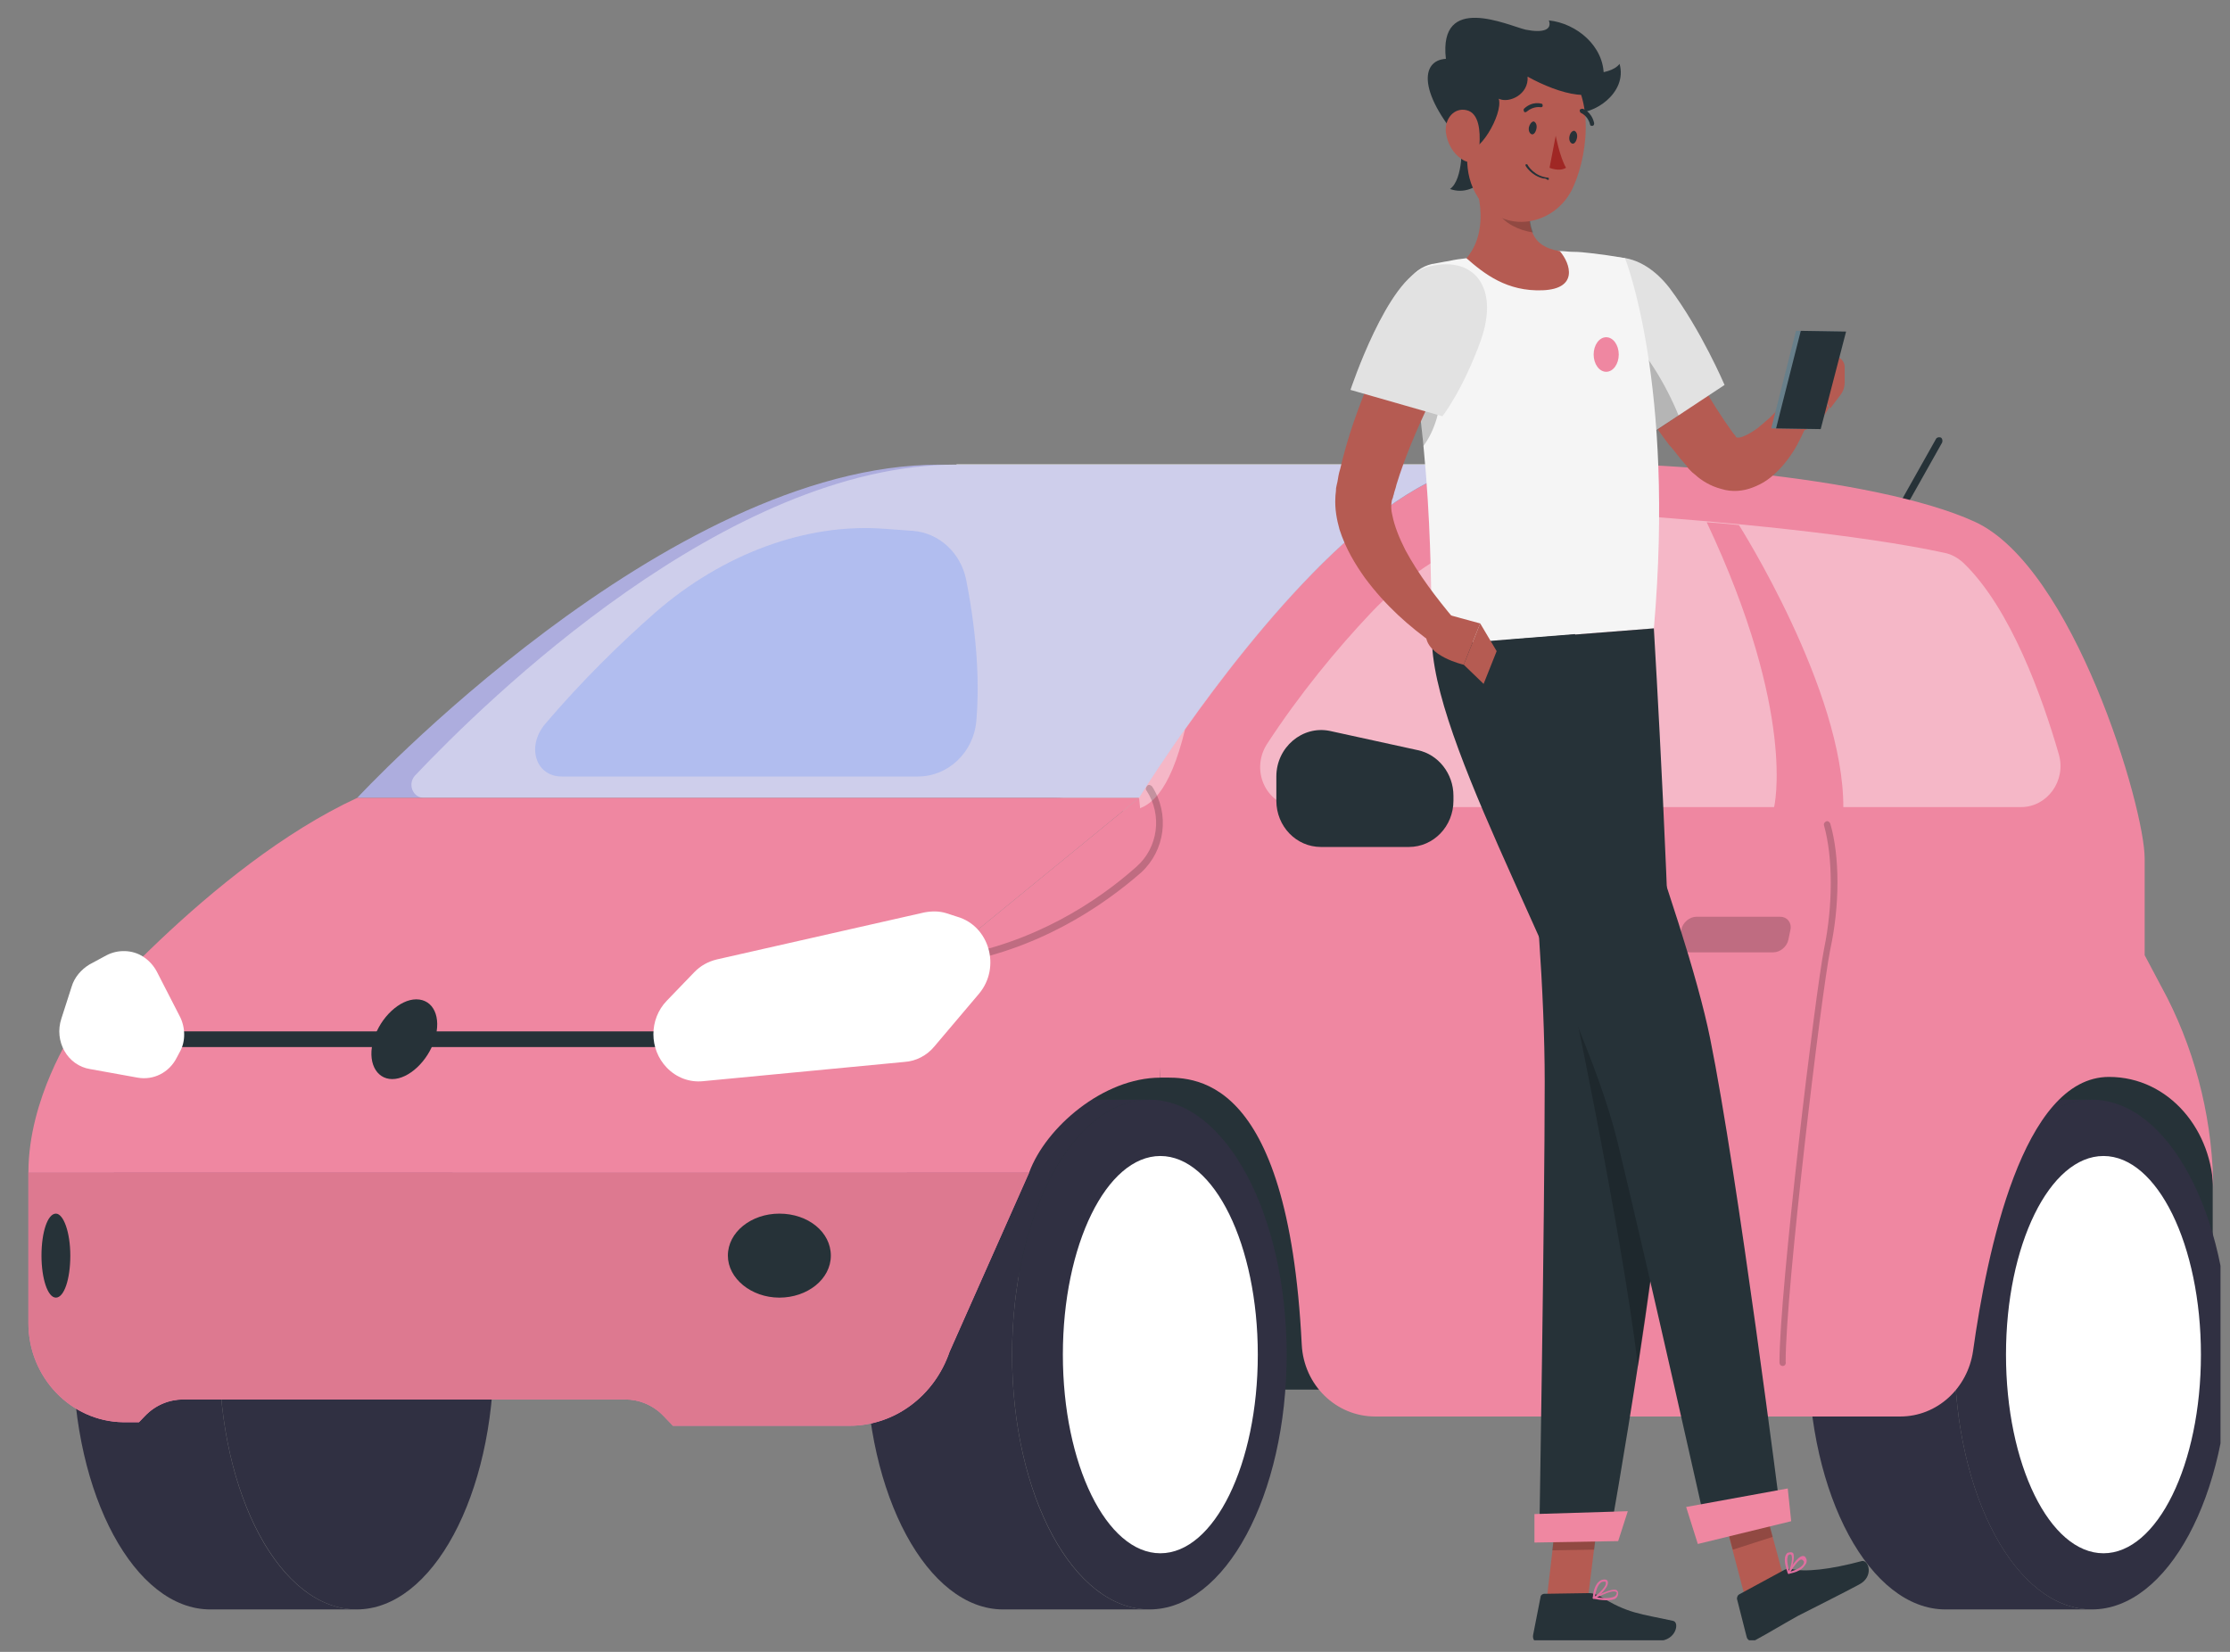 <svg width="108" height="80" viewBox="0 0 108 80" fill="none" xmlns="http://www.w3.org/2000/svg">
<rect x="0" y="0" width="108" height="80" fill="#808080" stroke="none"/>
<g clip-path="url(#clip0_3314_6789)">
<path d="M107.157 67.293H49.347V48.605H100.309L105.063 52.605C106.393 53.708 107.157 55.398 107.157 57.156V67.293V67.293Z" fill="#263238"/>
<path opacity="0.5" d="M107.157 67.293H49.347V48.605H100.309L105.063 52.605C106.393 53.708 107.157 55.398 107.157 57.156V67.293V67.293Z" fill="#263238"/>
<path d="M49.015 65.601C49.015 58.774 52.007 53.258 55.664 53.258H48.583C44.893 53.258 41.935 58.774 41.935 65.601C41.935 72.428 44.926 77.945 48.583 77.945H55.664C51.974 77.945 49.015 72.428 49.015 65.601Z" fill="#303042"/>
<path d="M55.664 77.945C59.336 77.945 62.313 72.418 62.313 65.601C62.313 58.784 59.336 53.258 55.664 53.258C51.992 53.258 49.016 58.784 49.016 65.601C49.016 72.418 51.992 77.945 55.664 77.945Z" fill="#303042"/>
<path d="M56.196 75.225C58.803 75.225 60.916 70.918 60.916 65.605C60.916 60.292 58.803 55.985 56.196 55.985C53.589 55.985 51.475 60.292 51.475 65.605C51.475 70.918 53.589 75.225 56.196 75.225Z" fill="white"/>
<path d="M10.618 65.601C10.618 58.774 13.61 53.258 17.267 53.258H10.186C6.496 53.258 3.538 58.774 3.538 65.601C3.538 72.428 6.53 77.945 10.186 77.945H17.267C13.577 77.945 10.618 72.428 10.618 65.601Z" fill="#303042"/>
<path d="M17.268 77.945C20.94 77.945 23.917 72.418 23.917 65.601C23.917 58.784 20.94 53.258 17.268 53.258C13.596 53.258 10.619 58.784 10.619 65.601C10.619 72.418 13.596 77.945 17.268 77.945Z" fill="#303042"/>
<path d="M94.658 65.601C94.658 58.774 97.65 53.258 101.307 53.258H94.226C90.536 53.258 87.577 58.774 87.577 65.601C87.577 72.428 90.569 77.945 94.226 77.945H101.307C97.65 77.945 94.658 72.428 94.658 65.601Z" fill="#303042"/>
<path d="M101.308 77.945C104.98 77.945 107.956 72.418 107.956 65.601C107.956 58.784 104.98 53.258 101.308 53.258C97.636 53.258 94.659 58.784 94.659 65.601C94.659 72.418 97.636 77.945 101.308 77.945Z" fill="#303042"/>
<path d="M101.872 75.225C104.479 75.225 106.592 70.918 106.592 65.605C106.592 60.292 104.479 55.985 101.872 55.985C99.265 55.985 97.151 60.292 97.151 65.605C97.151 70.918 99.265 75.225 101.872 75.225Z" fill="white"/>
<path d="M41.136 69.051H32.592L32.127 68.568C31.628 68.051 30.963 67.775 30.265 67.775H8.889C8.191 67.775 7.526 68.051 7.028 68.568L6.729 68.878H5.964C3.437 68.844 1.376 66.706 1.376 64.086V56.776H49.846L45.989 65.465C45.258 67.603 43.33 69.051 41.136 69.051Z" fill="#EE7EAF"/>
<path d="M41.136 69.051H32.592L32.127 68.568C31.628 68.051 30.963 67.775 30.265 67.775H8.889C8.191 67.775 7.526 68.051 7.028 68.568L6.729 68.878H5.964C3.437 68.844 1.376 66.706 1.376 64.086V56.776H49.846L45.989 65.465C45.258 67.603 43.33 69.051 41.136 69.051Z" fill="#DD7990"/>
<path d="M91.6 25.671C91.567 25.671 91.534 25.671 91.501 25.637C91.434 25.602 91.401 25.499 91.434 25.395L93.761 21.258C93.794 21.189 93.894 21.154 93.994 21.189C94.06 21.223 94.094 21.327 94.06 21.43L91.733 25.568C91.7 25.671 91.667 25.671 91.6 25.671Z" fill="#263238"/>
<path d="M103.867 46.259V41.569C103.867 39.087 100.41 27.433 95.623 25.261C90.869 23.089 79.334 22.089 72.086 22.502C64.839 22.916 55.132 38.639 55.132 38.639L56.196 52.189C57.659 52.189 62.379 51.741 63.044 65.119C63.144 67.084 64.706 68.601 66.601 68.601H92.033C93.794 68.601 95.29 67.257 95.556 65.429C96.221 60.671 97.95 52.155 102.139 52.155C105.064 52.155 107.192 54.775 107.192 57.74C107.192 54.465 106.427 51.224 104.964 48.328L103.867 46.259Z" fill="#EF87A1"/>
<path d="M45.491 22.503C32.26 22.503 17.301 38.64 17.301 38.64H55.165C55.165 38.64 64.839 22.883 72.119 22.503H45.491Z" fill="#ADADDE"/>
<path opacity="0.4" d="M46.323 22.5C35.186 22.5 23.517 33.947 20.093 37.567C19.728 37.981 19.994 38.636 20.526 38.636H51.076C53.57 38.636 55.9 41.443 57.393 35.326C60.684 30.671 67 22.776 72.12 22.465H46.323V22.5Z" fill="white"/>
<path d="M55.164 38.64L41.169 50.087L3.537 49.949C3.537 49.949 1.376 53.191 1.376 56.776C3.737 56.776 47.12 56.776 49.846 56.776C50.643 54.604 53.436 52.191 56.195 52.191C56.195 48.122 55.164 38.64 55.164 38.64Z" fill="#EF87A1"/>
<path opacity="0.2" d="M45.989 46.706C45.923 46.706 45.823 46.637 45.823 46.568C45.823 46.464 45.856 46.395 45.956 46.361C50.078 45.706 53.17 43.637 55.032 41.982C56.096 41.051 56.295 39.465 55.53 38.293C55.464 38.224 55.497 38.12 55.564 38.051C55.63 37.982 55.73 38.017 55.796 38.086C56.661 39.431 56.428 41.189 55.264 42.258C53.37 43.913 50.211 46.051 45.989 46.706C46.023 46.706 46.023 46.706 45.989 46.706Z" fill="black"/>
<path d="M3.538 49.949C3.538 49.949 10.153 41.95 17.3 38.64H55.165L41.169 50.087L3.538 49.949Z" fill="#EF87A1"/>
<path d="M32.825 49.95H7.992V50.709H32.825V49.95Z" fill="#263238"/>
<path d="M32.293 48.465L33.622 47.086C33.922 46.775 34.287 46.569 34.719 46.465L44.759 44.19C45.125 44.12 45.49 44.12 45.823 44.224L46.355 44.396C47.917 44.845 48.482 46.844 47.419 48.12L45.258 50.672C44.892 51.12 44.36 51.396 43.795 51.43L34.055 52.361C33.39 52.43 32.758 52.189 32.293 51.706C31.428 50.809 31.428 49.361 32.293 48.465Z" fill="white"/>
<path d="M8.691 49.19L7.594 47.053C7.428 46.742 7.195 46.501 6.929 46.329C6.397 45.984 5.699 45.984 5.167 46.26L4.336 46.708C3.937 46.949 3.605 47.328 3.472 47.777L2.973 49.328C2.607 50.432 3.272 51.604 4.369 51.776L6.663 52.19C7.428 52.328 8.192 51.949 8.558 51.225L8.724 50.914C8.99 50.432 8.99 49.742 8.691 49.19Z" fill="white"/>
<path opacity="0.4" d="M62.877 39.087H97.883C99.146 39.087 100.077 37.812 99.711 36.536C98.913 33.778 97.384 29.468 95.09 27.261C94.824 27.02 94.525 26.847 94.192 26.778C90.07 25.882 83.422 25.261 78.501 24.916C73.98 24.606 69.559 26.33 66.401 29.675C64.739 31.433 62.944 33.605 61.348 36.053C60.517 37.398 61.414 39.087 62.877 39.087Z" fill="white"/>
<path d="M40.238 60.81C40.238 61.948 39.108 62.844 37.745 62.844C36.382 62.844 35.251 61.913 35.251 60.81C35.251 59.672 36.382 58.776 37.745 58.776C39.141 58.776 40.238 59.672 40.238 60.81Z" fill="#263238"/>
<path d="M20.16 48.398C20.991 48.398 21.39 49.26 21.058 50.329C20.725 51.398 19.794 52.26 18.997 52.26C18.199 52.26 17.767 51.398 18.099 50.329C18.431 49.26 19.362 48.398 20.16 48.398Z" fill="#263238"/>
<path d="M3.405 60.81C3.405 61.948 3.106 62.844 2.707 62.844C2.308 62.844 2.009 61.913 2.009 60.81C2.009 59.672 2.308 58.776 2.707 58.776C3.072 58.776 3.405 59.672 3.405 60.81Z" fill="#263238"/>
<path d="M61.814 38.778V37.606C61.814 36.192 63.077 35.123 64.407 35.399L68.662 36.33C69.659 36.537 70.391 37.468 70.391 38.537V38.778C70.391 40.019 69.427 41.019 68.23 41.019H63.975C62.778 41.019 61.814 40.019 61.814 38.778Z" fill="#263238"/>
<path d="M84.22 25.431C84.22 25.431 83.654 25.362 82.657 25.293C87.045 34.603 85.915 39.12 85.915 39.12H89.273C89.306 33.431 84.22 25.431 84.22 25.431Z" fill="#EF87A1"/>
<path opacity="0.2" d="M47.285 34.917C47.152 36.434 45.922 37.606 44.46 37.606H27.206C25.943 37.606 25.478 36.158 26.408 35.054C28.17 32.986 30.032 31.158 31.761 29.641C35.019 26.814 39.041 25.331 42.797 25.607C43.263 25.642 43.728 25.676 44.227 25.711C45.49 25.814 46.521 26.779 46.787 28.055C47.385 31.089 47.418 33.365 47.285 34.917Z" fill="#407BFF"/>
<path opacity="0.2" d="M86.347 66.156C86.247 66.156 86.18 66.087 86.18 65.984C86.18 62.501 87.909 48.123 88.341 45.951C88.773 43.848 88.773 41.538 88.341 39.986C88.308 39.883 88.374 39.814 88.441 39.779C88.541 39.745 88.607 39.814 88.64 39.883C89.106 41.469 89.106 43.848 88.64 45.986C88.208 48.123 86.48 62.467 86.48 65.949C86.513 66.087 86.413 66.156 86.347 66.156Z" fill="black"/>
<path opacity="0.2" d="M85.882 46.122H81.827C81.494 46.122 81.262 45.846 81.328 45.502L81.428 45.019C81.494 44.674 81.827 44.398 82.159 44.398H86.215C86.547 44.398 86.78 44.674 86.714 45.019L86.614 45.502C86.547 45.846 86.215 46.122 85.882 46.122Z" fill="black"/>
<path d="M74.912 77.428L76.907 77.394L77.505 72.566L75.478 72.601L74.912 77.428Z" fill="#B55B52"/>
<path d="M84.486 77.258L86.448 76.637L85.217 72.086L83.289 72.707L84.486 77.258Z" fill="#B55B52"/>
<path d="M86.381 76.049L84.22 77.221C84.154 77.256 84.121 77.359 84.121 77.428L84.586 79.255C84.619 79.462 84.852 79.531 85.018 79.428C85.716 79.049 86.215 78.738 87.079 78.255C87.611 77.98 89.273 77.152 90.038 76.738C90.769 76.359 90.503 75.532 90.171 75.601C88.642 76.014 87.379 76.152 86.747 75.98C86.614 75.98 86.481 75.98 86.381 76.049Z" fill="#263238"/>
<path d="M76.974 77.154L74.779 77.188C74.713 77.188 74.613 77.257 74.613 77.326L74.248 79.188C74.214 79.395 74.347 79.567 74.547 79.567C75.345 79.533 76.475 79.464 77.472 79.464C78.636 79.43 78.968 79.499 80.331 79.464C81.162 79.464 81.362 78.568 81.029 78.499C79.467 78.154 78.835 78.154 77.472 77.292C77.306 77.223 77.14 77.154 76.974 77.154Z" fill="#263238"/>
<path d="M79.998 14.091C80.464 15.022 80.962 16.056 81.494 16.988C82.026 17.953 82.558 18.884 83.123 19.78C83.256 19.987 83.422 20.229 83.555 20.435L83.921 20.953C83.987 21.056 84.054 21.09 84.054 21.125C84.054 21.16 84.087 21.194 84.187 21.194C84.386 21.194 84.785 20.987 85.151 20.711C85.317 20.573 85.517 20.401 85.716 20.229C85.882 20.056 86.082 19.849 86.248 19.677L87.544 20.435C87.412 20.78 87.312 21.022 87.146 21.332C87.013 21.608 86.846 21.884 86.647 22.159C86.448 22.435 86.215 22.711 85.949 22.952C85.683 23.194 85.35 23.435 84.885 23.608C84.453 23.78 83.888 23.849 83.356 23.677C82.824 23.538 82.392 23.263 82.093 22.987C81.993 22.918 81.926 22.849 81.86 22.78L81.76 22.677L81.694 22.573L81.394 22.228C81.195 21.987 81.029 21.746 80.829 21.539C80.098 20.573 79.466 19.608 78.868 18.573C78.569 18.056 78.269 17.539 78.037 17.022C77.771 16.505 77.505 15.988 77.272 15.401L79.998 14.091Z" fill="#B55B52"/>
<path d="M76.406 14.092C75.875 15.988 79.664 21.195 79.664 21.195L83.521 18.643C83.521 18.643 82.39 15.988 80.861 13.954C79.266 11.885 77.005 12.023 76.406 14.092Z" fill="#EBEBEB"/>
<g opacity="0.2">
<path opacity="0.2" d="M76.406 14.092C75.875 15.988 79.664 21.195 79.664 21.195L83.521 18.643C83.521 18.643 82.39 15.988 80.861 13.954C79.266 11.885 77.005 12.023 76.406 14.092Z" fill="black"/>
</g>
<path opacity="0.2" d="M78.735 16.331C79.533 16.676 80.696 18.641 81.295 20.124L79.666 21.227C79.666 21.227 78.203 19.227 77.206 17.262C77.738 16.641 78.336 16.159 78.735 16.331Z" fill="black"/>
<path d="M85.983 20.091L87.379 17.747L88.576 19.746C88.576 19.746 88.143 20.643 87.246 20.884L85.983 20.091Z" fill="#B55B52"/>
<path d="M89.339 17.776V18.5C89.339 18.741 89.272 18.948 89.139 19.12L88.641 19.776L87.444 17.776L88.707 17.293C88.973 17.155 89.339 17.431 89.339 17.776Z" fill="#B55B52"/>
<path d="M87.976 20.782L85.782 20.747L86.979 16.023L89.173 16.058L87.976 20.782Z" fill="#687F8A"/>
<path d="M88.177 20.782L86.016 20.747L87.213 16.023L89.407 16.058L88.177 20.782Z" fill="#263238"/>
<path opacity="0.2" d="M77.505 72.566L77.206 75.049L75.178 75.083L75.477 72.601L77.505 72.566Z" fill="black"/>
<path opacity="0.2" d="M83.289 72.707L85.217 72.086L85.849 74.431L83.921 75.051L83.289 72.707Z" fill="black"/>
<path d="M67.93 15.126C69.559 22.435 69.227 29.71 69.393 31.262C70.956 31.159 76.873 30.676 80.098 30.434C81.128 18.539 78.701 12.505 78.701 12.505C78.701 12.505 78.003 12.367 77.073 12.264C76.773 12.229 76.474 12.195 76.142 12.195C75.975 12.195 75.776 12.16 75.576 12.16C74.38 12.126 72.385 12.333 71.022 12.505C70.723 12.54 70.457 12.574 70.158 12.643C69.892 12.678 69.626 12.746 69.393 12.781H69.36C68.329 13.022 67.698 14.057 67.93 15.126Z" fill="white"/>
<g opacity="0.2">
<path opacity="0.2" d="M67.93 15.126C69.559 22.435 69.227 29.71 69.393 31.262C70.956 31.159 76.873 30.676 80.098 30.434C81.128 18.539 78.701 12.505 78.701 12.505C78.701 12.505 78.003 12.367 77.073 12.264C76.773 12.229 76.474 12.195 76.142 12.195C75.975 12.195 75.776 12.16 75.576 12.16C74.38 12.126 72.385 12.333 71.022 12.505C70.723 12.54 70.457 12.574 70.158 12.643C69.892 12.678 69.626 12.746 69.393 12.781H69.36C68.329 13.022 67.698 14.057 67.93 15.126Z" fill="black"/>
</g>
<path opacity="0.2" d="M69.76 16.64L68.53 18.294C68.53 18.329 68.53 18.329 68.53 18.363C68.696 19.467 68.829 20.57 68.929 21.605C70.093 20.087 69.926 17.363 69.76 16.64Z" fill="black"/>
<path d="M71.554 9.265C71.82 10.369 71.787 11.61 71.022 12.507C71.886 13.265 72.984 14.127 74.712 14.058C76.441 13.989 76.075 12.782 75.543 12.162C74.047 11.92 74.047 10.92 74.047 9.817C74.047 9.576 73.914 9.369 73.682 9.3L72.053 8.748C71.754 8.679 71.487 8.955 71.554 9.265Z" fill="#B55B52"/>
<path opacity="0.2" d="M74.047 9.878L72.418 10.085C72.451 10.154 72.484 10.223 72.551 10.292C72.85 10.809 73.548 11.154 74.246 11.258C74.08 10.878 74.08 10.396 74.047 9.878Z" fill="black"/>
<path d="M76.209 5.438C77.14 5.61 78.835 4.507 78.436 3.093C77.937 3.748 76.209 3.542 76.209 3.542V5.438Z" fill="#263238"/>
<path d="M72.618 6.982C72.718 7.948 71.588 9.637 70.225 9.154C70.889 8.672 70.79 6.879 70.79 6.879L72.618 6.982Z" fill="#263238"/>
<path d="M71.288 5.09C71.055 7.125 70.79 8.331 71.587 9.573C72.784 11.434 75.377 10.952 76.208 9.021C76.973 7.297 77.239 4.228 75.477 3.056C73.715 1.884 71.521 3.056 71.288 5.09Z" fill="#B55B52"/>
<path d="M71.023 7.16C71.521 7.677 72.818 5.539 72.585 4.781C73.084 5.022 74.048 4.574 73.981 3.712C75.477 4.539 77.638 5.195 77.671 3.712C77.705 2.229 76.342 1.126 75.012 0.988C75.178 1.436 74.746 1.609 73.882 1.436C73.017 1.229 69.66 -0.357 70.025 2.85C68.795 2.919 68.629 4.539 71.023 7.16Z" fill="#263238"/>
<path d="M70.024 6.404C70.091 6.955 70.39 7.438 70.756 7.679C71.288 8.093 71.62 7.645 71.653 6.99C71.687 6.404 71.653 5.473 71.022 5.335C70.423 5.197 69.958 5.749 70.024 6.404Z" fill="#B55B52"/>
<path d="M73.049 30.984L80.097 30.432C80.097 30.432 80.994 45.396 80.928 51.74C80.861 58.36 77.936 74.531 77.936 74.531L74.545 74.6C74.545 74.6 74.811 58.877 74.811 52.395C74.811 43.672 73.049 30.984 73.049 30.984Z" fill="#263238"/>
<path opacity="0.2" d="M75.775 46.535C75.875 46.983 78.468 59.12 79.333 66.188C79.798 63.258 80.23 59.947 80.563 57.017L75.775 46.535Z" fill="black"/>
<path d="M76.274 30.71C76.274 30.71 81.626 44.33 82.823 50.295C84.153 56.846 86.247 73.361 86.247 73.361L82.624 73.948C82.624 73.948 79.864 61.604 78.335 55.294C76.573 48.088 69.659 36.71 69.359 31.262C76.274 30.71 76.274 30.71 76.274 30.71Z" fill="#263238"/>
<path d="M86.748 73.672L82.226 74.775L81.661 72.983L86.581 72.086L86.748 73.672Z" fill="#EF87A1"/>
<path d="M78.369 74.636L74.314 74.705V73.326L78.835 73.188L78.369 74.636Z" fill="#EF87A1"/>
<path d="M74.047 6.157C74.013 6.33 74.08 6.468 74.18 6.502C74.279 6.537 74.379 6.399 74.412 6.226C74.445 6.054 74.379 5.916 74.279 5.882C74.18 5.882 74.08 6.02 74.047 6.157Z" fill="#263238"/>
<path d="M76.009 6.609C75.975 6.782 76.042 6.92 76.142 6.954C76.242 6.988 76.341 6.851 76.374 6.678C76.408 6.506 76.341 6.368 76.242 6.333C76.142 6.333 76.042 6.437 76.009 6.609Z" fill="#263238"/>
<path d="M75.344 6.573C75.344 6.573 75.543 7.608 75.843 8.125C75.51 8.332 75.045 8.125 75.045 8.125L75.344 6.573Z" fill="#A02724"/>
<path d="M74.745 8.643C74.147 8.505 73.881 8.022 73.881 8.022C73.881 7.988 73.881 7.953 73.914 7.953C73.948 7.953 73.981 7.953 73.981 7.988C73.981 7.988 74.28 8.539 74.978 8.608C75.011 8.608 75.011 8.643 75.011 8.677C75.011 8.712 74.978 8.712 74.945 8.712C74.878 8.643 74.812 8.643 74.745 8.643Z" fill="#263238"/>
<path d="M73.847 5.434C73.847 5.434 73.814 5.434 73.814 5.399C73.781 5.365 73.781 5.296 73.814 5.261C74.213 4.882 74.645 5.02 74.645 5.02C74.712 5.02 74.712 5.089 74.712 5.124C74.712 5.193 74.645 5.193 74.612 5.193C74.612 5.193 74.28 5.124 73.947 5.399C73.914 5.434 73.881 5.434 73.847 5.434Z" fill="#263238"/>
<path d="M77.073 6.093C77.039 6.093 77.006 6.059 77.006 6.024C76.906 5.611 76.574 5.473 76.574 5.473C76.541 5.473 76.507 5.404 76.507 5.335C76.507 5.3 76.574 5.266 76.64 5.266C76.674 5.266 77.073 5.404 77.205 5.955C77.205 6.024 77.205 6.059 77.139 6.093C77.106 6.093 77.073 6.093 77.073 6.093Z" fill="#263238"/>
<path d="M87.146 76.047C86.979 76.151 86.78 76.185 86.647 76.22C86.614 76.22 86.614 76.22 86.614 76.185C86.614 76.185 86.614 76.151 86.614 76.116C86.647 76.047 87.046 75.358 87.312 75.358C87.345 75.358 87.412 75.358 87.445 75.427C87.511 75.53 87.511 75.599 87.478 75.703C87.378 75.875 87.278 75.978 87.146 76.047ZM86.713 76.116C87.046 76.013 87.278 75.875 87.345 75.737C87.378 75.668 87.378 75.599 87.312 75.565C87.278 75.53 87.278 75.53 87.245 75.53C87.146 75.496 86.88 75.84 86.713 76.116Z" fill="#E06FA0"/>
<path d="M86.646 76.223C86.646 76.223 86.613 76.223 86.646 76.223C86.613 76.223 86.58 76.223 86.58 76.188C86.58 76.154 86.347 75.602 86.48 75.326C86.513 75.257 86.546 75.188 86.646 75.188C86.746 75.154 86.812 75.188 86.846 75.223C86.945 75.43 86.779 76.016 86.646 76.223ZM86.646 75.292C86.613 75.326 86.58 75.326 86.58 75.395C86.513 75.568 86.613 75.912 86.646 76.085C86.746 75.844 86.846 75.43 86.746 75.292C86.713 75.292 86.713 75.257 86.646 75.292Z" fill="#E06FA0"/>
<path d="M77.172 77.428C77.139 77.428 77.139 77.394 77.139 77.394C77.139 77.359 77.139 77.359 77.172 77.359C77.272 77.325 78.07 76.877 78.303 77.015C78.336 77.049 78.369 77.084 78.369 77.153C78.369 77.256 78.336 77.325 78.269 77.394C78.07 77.566 77.505 77.497 77.172 77.428ZM78.236 77.084C78.07 77.015 77.638 77.222 77.339 77.359C77.771 77.428 78.103 77.394 78.236 77.29C78.269 77.256 78.303 77.187 78.303 77.118C78.269 77.118 78.269 77.084 78.236 77.084Z" fill="#E06FA0"/>
<path d="M77.172 77.426C77.172 77.426 77.139 77.426 77.172 77.426C77.139 77.426 77.139 77.392 77.139 77.392C77.139 77.357 77.172 76.806 77.438 76.599C77.505 76.53 77.605 76.495 77.704 76.495C77.837 76.495 77.871 76.564 77.871 76.633C77.904 76.875 77.438 77.323 77.206 77.426C77.172 77.426 77.172 77.426 77.172 77.426ZM77.738 76.599H77.704C77.638 76.599 77.571 76.599 77.505 76.668C77.339 76.806 77.272 77.15 77.239 77.323C77.472 77.15 77.804 76.806 77.771 76.668C77.771 76.633 77.771 76.599 77.738 76.599Z" fill="#E06FA0"/>
<path d="M71.122 15.747C70.457 16.988 69.793 18.264 69.194 19.574C68.596 20.85 68.031 22.16 67.632 23.47C67.599 23.643 67.532 23.781 67.499 23.953C67.466 24.022 67.466 24.125 67.432 24.16C67.432 24.194 67.399 24.229 67.399 24.298C67.366 24.47 67.366 24.712 67.432 24.953C67.532 25.47 67.765 26.056 68.064 26.642C68.695 27.815 69.56 28.953 70.457 30.021L69.493 31.228C68.23 30.332 67.1 29.332 66.103 27.987C65.637 27.332 65.172 26.573 64.873 25.642C64.74 25.16 64.64 24.643 64.673 24.091C64.673 23.953 64.706 23.815 64.706 23.643C64.74 23.505 64.74 23.436 64.773 23.332C64.806 23.125 64.839 22.919 64.906 22.712C65.272 21.126 65.803 19.677 66.402 18.264C67 16.85 67.665 15.505 68.463 14.161L71.122 15.747Z" fill="#B55B52"/>
<path d="M69.062 12.951C67.2 13.469 65.405 18.882 65.405 18.882L69.859 20.158C69.859 20.158 70.857 18.882 71.721 16.468C72.652 13.813 71.289 12.296 69.062 12.951Z" fill="#E2E2E2"/>
<g opacity="0.2">
<path opacity="0.2" d="M69.062 12.951C67.2 13.469 65.405 18.882 65.405 18.882L69.859 20.158C69.859 20.158 70.857 18.882 71.721 16.468C72.652 13.813 71.289 12.296 69.062 12.951Z" fill="#E2E2E2"/>
</g>
<path d="M69.659 29.641L71.686 30.193L70.889 32.193C70.889 32.193 69.06 31.779 69.06 30.745L69.659 29.641Z" fill="#B55B52"/>
<path d="M72.484 31.535L71.852 33.121L70.888 32.19L71.686 30.19L72.484 31.535Z" fill="#B55B52"/>
<ellipse cx="77.789" cy="17.169" rx="0.608" ry="0.837" fill="#EF87A1"/>
</g>
<defs>
<clipPath id="clip0_3314_6789">
<rect width="106.58" height="79.439" fill="white" transform="translate(0.96)"/>
</clipPath>
</defs>
</svg>
